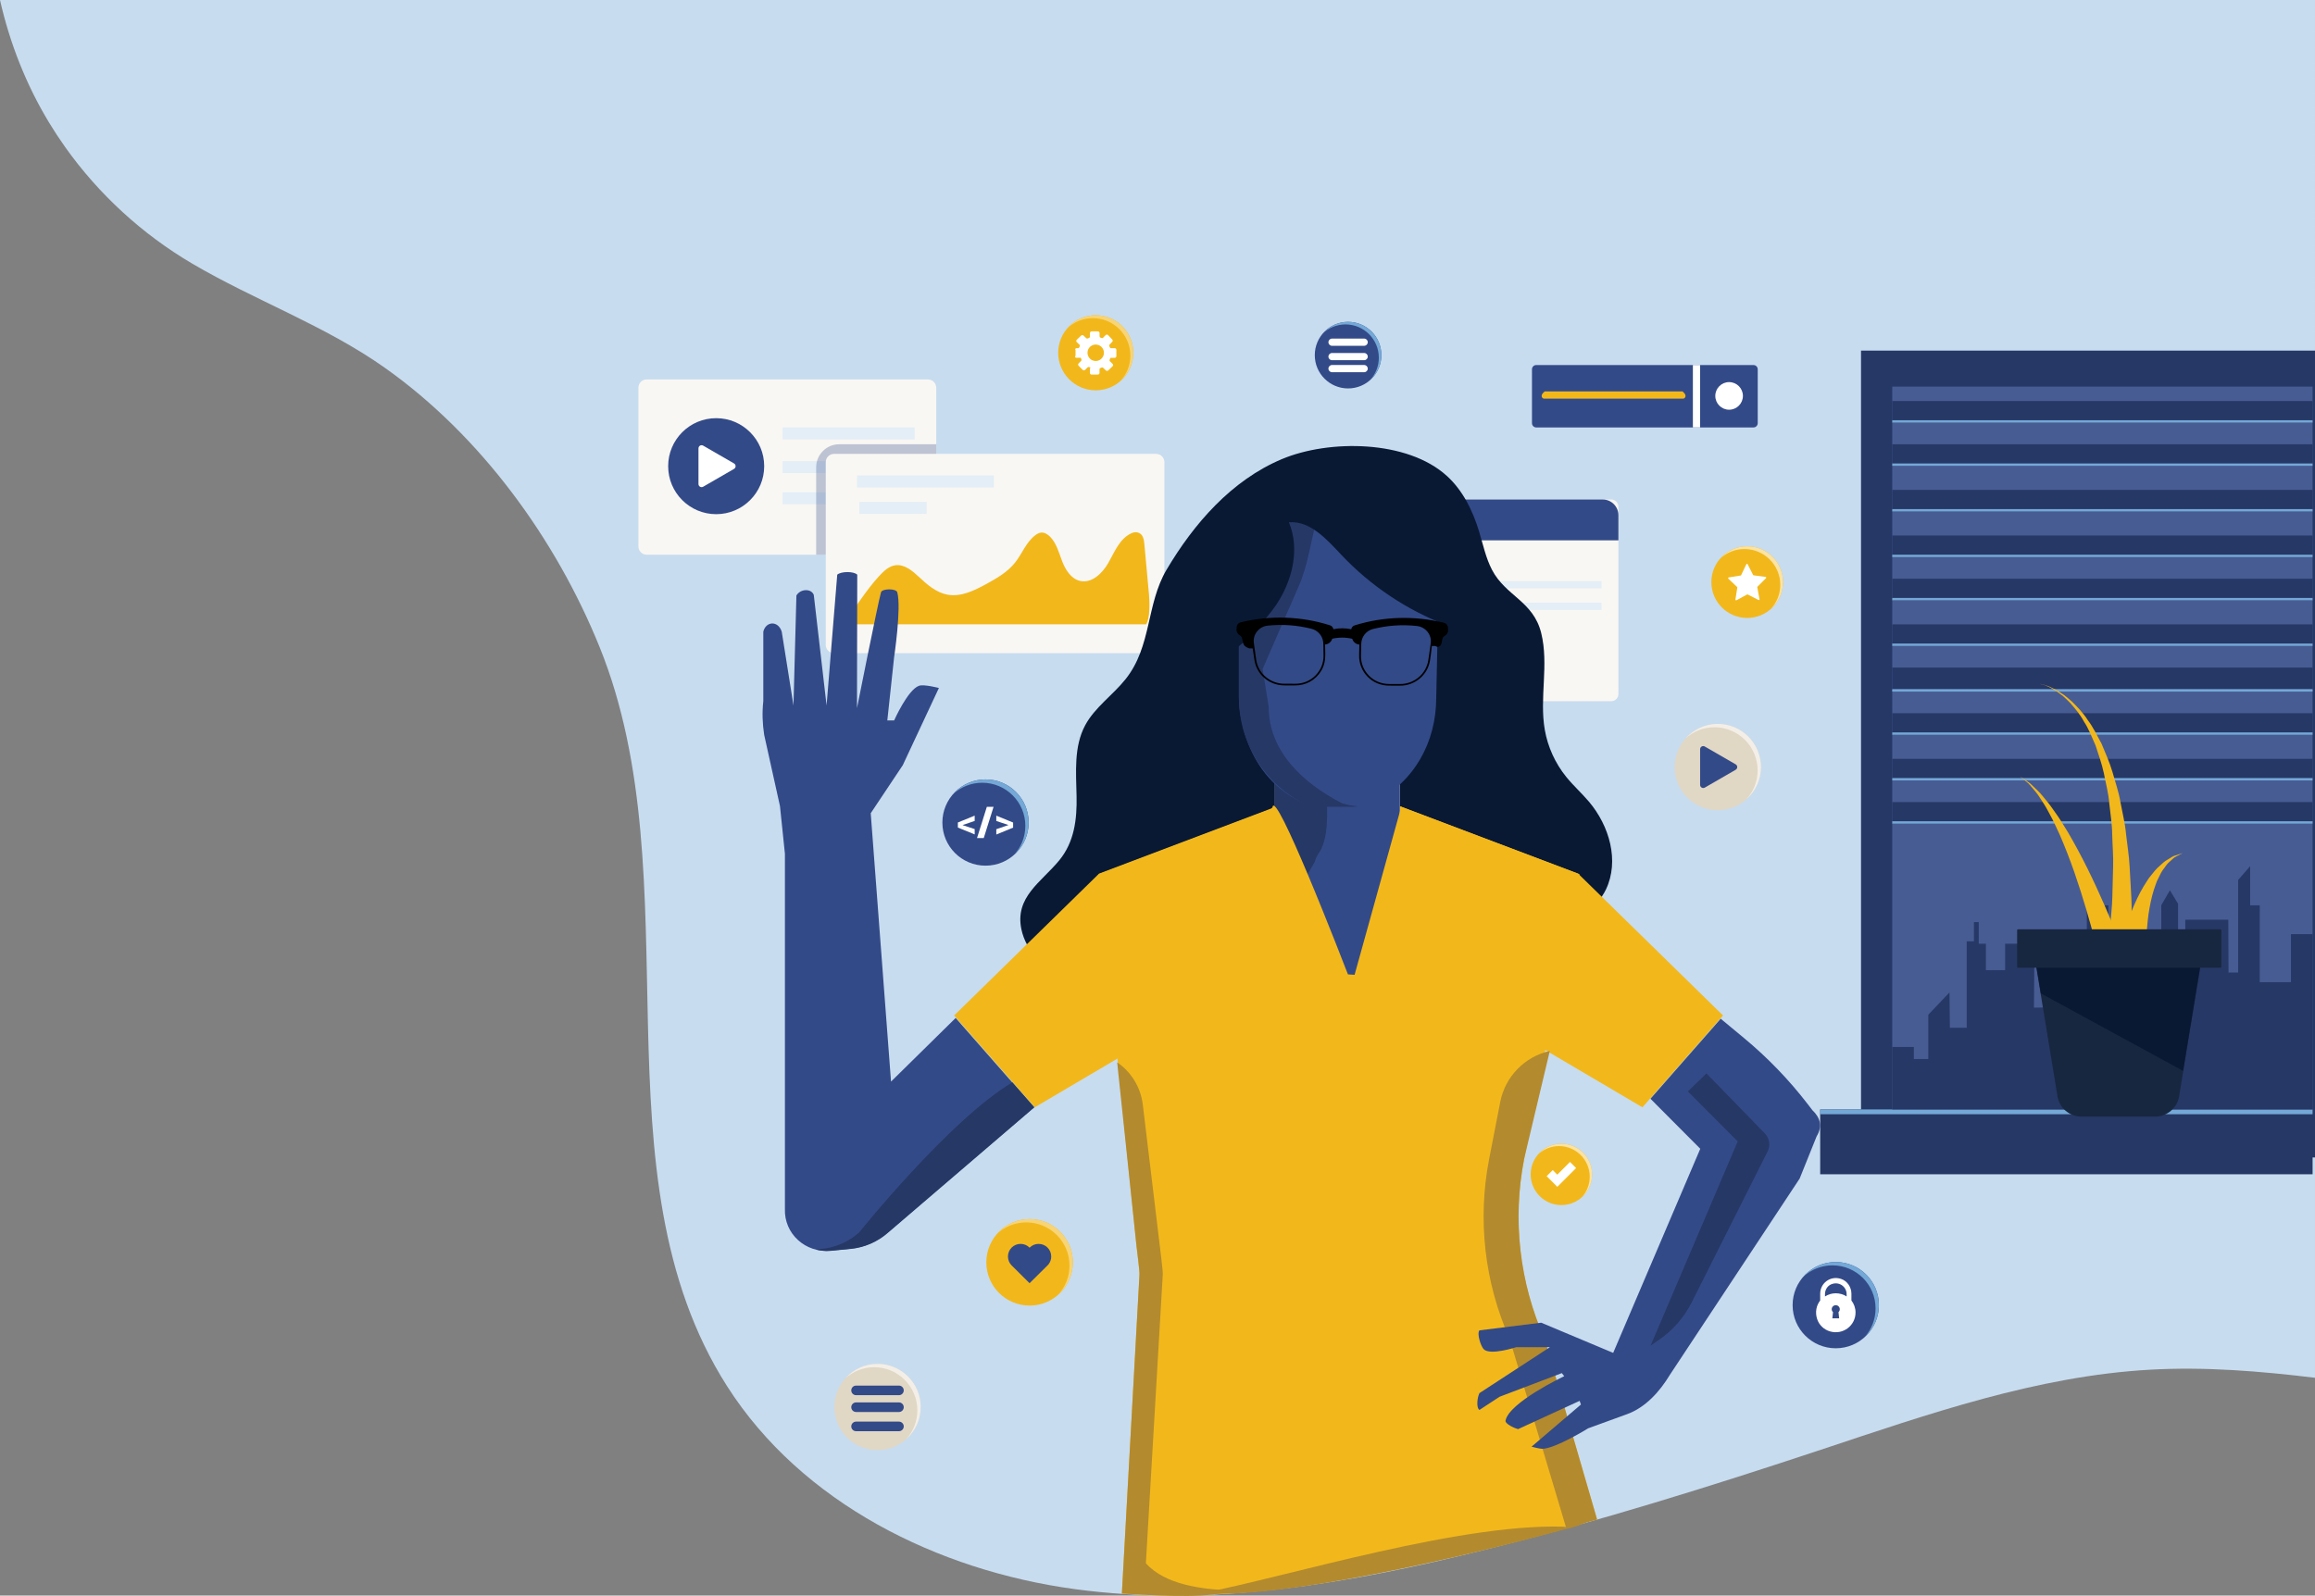 <?xml version="1.0" encoding="utf-8"?>
<!-- Generator: Adobe Illustrator 23.0.1, SVG Export Plug-In . SVG Version: 6.00 Build 0)  -->
<svg version="1.1" id="Layer_1" xmlns="http://www.w3.org/2000/svg" xmlns:xlink="http://www.w3.org/1999/xlink" x="0px" y="0px"
	 viewBox="0 0 963.78 664.45" style="enable-background:new 0 0 963.78 664.45;" xml:space="preserve">
<rect x="0" y="0" width="963.78" height="664.45" fill="#808080" stroke="none"/>
<style type="text/css">
	.st0{fill:#C7DCEF;}
	.st1{fill:#263866;}
	.st2{fill:#485C94;}
	.st3{fill:#74A8D6;}
	.st4{fill:#F2B81B;}
	.st5{fill:#182740;}
	.st6{fill:#091934;}
	.st7{fill:#FAE3A4;}
	.st8{fill:#FFFFFF;}
	.st9{fill:#334A88;}
	.st10{fill:#F9F7F3;}
	.st11{fill:#E3EEF7;}
	.st12{fill:#F7D476;}
	.st13{fill:#E1D7C5;}
	.st14{fill:#F3EFE8;}
	.st15{opacity:0.3;fill:#334A88;}
	.st16{fill:#B38A2E;}
</style>
<g>
	<path class="st0" d="M889.21,0H704.02H465.97H299.99H0c4.06,17.97,10.9,35.31,20.43,51.05c2.12,3.5,4.36,6.91,6.73,10.24
		c13.95,19.63,32.09,36.26,52.82,48.46c26.08,15.34,55.36,25.82,80.17,43.36c39.85,28.18,71.18,71.17,89.45,116.28
		c39.5,97.53-3.47,219.25,53.12,307.89c31.07,48.67,87.62,76.7,144.67,84.47s115.02-2.43,170.89-16.4
		c47.19-11.8,93.67-26.31,139.84-41.65c44.71-14.86,89.85-30.65,136.87-33.31c22.96-1.3,45.92,0.59,68.79,3.36V0H889.21z"/>
</g>
<g>
	<rect x="774.78" y="146" class="st1" width="189" height="336"/>
	<rect x="787.78" y="161" class="st2" width="175" height="301"/>
	<rect x="787.78" y="334" class="st1" width="175" height="9"/>
	<rect x="787.78" y="316" class="st1" width="175" height="9"/>
	<rect x="787.78" y="297" class="st1" width="175" height="9"/>
	<rect x="787.78" y="278" class="st1" width="175" height="9"/>
	<rect x="787.78" y="260" class="st1" width="175" height="9"/>
	<rect x="787.78" y="241" class="st1" width="175" height="9"/>
	<rect x="787.78" y="223" class="st1" width="175" height="9"/>
	<rect x="787.78" y="204" class="st1" width="175" height="9"/>
	<rect x="787.78" y="185" class="st1" width="175" height="9"/>
	<rect x="787.78" y="167" class="st1" width="175" height="9"/>
	<rect x="787.78" y="342" class="st3" width="175" height="1"/>
	<rect x="787.78" y="324" class="st3" width="175" height="1"/>
	<rect x="787.78" y="305" class="st3" width="175" height="1"/>
	<rect x="787.78" y="287" class="st3" width="175" height="1"/>
	<rect x="787.78" y="268" class="st3" width="175" height="1"/>
	<rect x="787.78" y="249" class="st3" width="175" height="1"/>
	<rect x="787.78" y="231" class="st3" width="175" height="1"/>
	<rect x="787.78" y="212" class="st3" width="175" height="1"/>
	<rect x="787.78" y="193" class="st3" width="175" height="1"/>
	<rect x="787.78" y="175" class="st3" width="175" height="1"/>
	<rect x="757.78" y="462" class="st1" width="205" height="27"/>
	<rect x="757.78" y="462" class="st3" width="205" height="2"/>
	<polygon class="st1" points="787.78,436 787.78,462 962.78,462 962.78,389 953.78,389 953.78,409 940.78,409 940.78,377 
		936.78,377 936.78,360.7 931.78,366.44 931.78,405 927.78,405 927.69,383 909.78,383 909.78,392 906.78,392 906.78,376.36 
		903.38,370.75 899.78,376.97 899.78,389 877.78,388.61 877.78,377 868.78,377 868.78,419.21 846.78,419.62 846.99,393 834.78,393 
		834.78,404 826.78,404 826.78,393 823.78,393 823.78,384 821.78,384 821.78,392 818.78,392 818.78,428 811.78,428 811.61,413.28 
		802.78,422.57 802.78,441 796.78,441 796.78,436 	"/>
</g>
<g id="XMLID_210_">
	<path id="XMLID_216_" class="st4" d="M849.08,284.77c0,0,0.7,0.09,1.97,0.42c0.61,0.21,1.36,0.48,2.25,0.79
		c0.83,0.4,1.78,0.86,2.84,1.38c0.96,0.63,2.03,1.32,3.2,2.08c1.1,0.81,2.14,1.8,3.34,2.8c2.15,2.14,4.59,4.63,6.5,7.64
		c2.24,2.91,3.84,6.33,5.77,9.9c1.51,3.66,3.27,7.52,4.49,11.62c1.12,4.11,2.65,8.33,3.35,12.7c0.82,4.36,1.93,8.79,2.33,13.26
		c0.48,4.46,1.25,8.93,1.47,13.33c0.24,4.41,0.49,8.74,0.72,12.94c0.25,4.2,0.05,8.25,0.1,12.1c-0.02,3.85-0.04,7.49-0.06,10.85
		c-0.73,13.42-1.21,22.36-1.21,22.36l-11.53-0.83c0,0,1.19-8.78,2.99-21.95c0.29-3.3,0.6-6.87,0.93-10.66
		c0.26-3.78,0.79-7.78,0.88-11.91c0.11-4.13,0.22-8.41,0.33-12.75c0.14-4.35-0.27-8.73-0.38-13.15c-0.03-4.42-0.76-8.78-1.22-13.11
		c-0.33-4.35-1.49-8.5-2.26-12.59c-0.87-4.07-2.28-7.9-3.46-11.57c-1.59-3.55-2.88-7.01-4.83-9.93c-1.63-3.05-3.8-5.57-5.73-7.77
		c-1.09-1.03-2.03-2.05-3.04-2.9c-1.08-0.8-2.07-1.53-2.97-2.19c-1-0.56-1.9-1.06-2.68-1.5c-0.85-0.35-1.57-0.65-2.16-0.89
		C849.77,284.9,849.08,284.77,849.08,284.77z"/>
	<path id="XMLID_215_" class="st4" d="M875.62,405.95c0,0-1.15-5.36-3.25-13.45c-2.09-8.07-5.13-18.81-8.82-29.4
		c-1.85-5.3-3.9-10.55-6.01-15.42c-1.15-2.4-2.15-4.77-3.3-6.95c-1.21-2.14-2.19-4.26-3.4-6.07c-1.24-1.8-2.18-3.57-3.38-4.94
		c-1.19-1.37-2.13-2.65-3.1-3.58c-2.11-1.75-3.32-2.75-3.32-2.75s1.34,0.91,3.69,2.5c1.1,0.86,2.21,2.06,3.61,3.36
		c1.42,1.3,2.57,2.99,4.09,4.73c1.48,1.75,2.73,3.79,4.26,5.87c1.45,2.11,2.77,4.41,4.26,6.76c2.78,4.75,5.54,9.88,8.11,15.07
		c10.27,20.77,17.87,42.29,17.87,42.29L875.62,405.95z"/>
	<path id="XMLID_214_" class="st4" d="M879.59,409.85c0,0,0.5-3.95,1.71-9.57c1.21-5.67,3.14-13.19,6-20.53
		c1.47-3.67,3.14-7.29,5.09-10.57c1.09-1.61,1.88-3.22,3.12-4.61c1.15-1.41,2.12-2.76,3.43-3.83c1.18-1.12,2.26-2.13,3.54-2.81
		c1.21-0.7,2.1-1.45,3.18-1.69c1.94-0.65,3.04-1.02,3.04-1.02s-0.98,0.52-2.7,1.43c-0.93,0.35-1.62,1.23-2.57,2.03
		c-1.01,0.77-1.78,1.87-2.6,3.06c-0.94,1.12-1.54,2.54-2.27,3.98c-0.81,1.39-1.19,3.07-1.82,4.67c-1.05,3.3-1.77,6.9-2.3,10.51
		c-0.98,7.26-1.05,14.59-0.87,20.05c0.18,5.53,0.6,9.03,0.6,9.03L879.59,409.85z"/>
	<path id="XMLID_213_" class="st5" d="M847.46,401l9.1,55.5c0.8,4.9,5.04,8.5,10.01,8.5h30.64c4.97,0,9.21-3.6,10.01-8.5l9.1-55.5
		H847.46z"/>
	<polygon id="XMLID_212_" class="st6" points="847.72,402 916.07,402 908.86,445.96 849.64,413.68 	"/>
	<path id="XMLID_211_" class="st5" d="M924.47,403h-84.39c-0.17,0-0.31-0.14-0.31-0.31v-15.39c0-0.17,0.14-0.31,0.31-0.31h84.39
		c0.17,0,0.31,0.14,0.31,0.31v15.39C924.78,402.86,924.64,403,924.47,403z"/>
</g>
<g>
	<path id="XMLID_90_" class="st4" d="M662.81,489.05c0,7.06-5.72,12.78-12.78,12.78c-7.06,0-12.78-5.72-12.78-12.78
		s5.72-12.78,12.78-12.78C657.09,476.28,662.81,482,662.81,489.05z"/>
	<path class="st7" d="M650.03,476.28c-3.78,0-7.17,1.65-9.5,4.26c2.26-2.03,5.24-3.27,8.52-3.27c7.06,0,12.78,5.72,12.78,12.78
		c0,3.28-1.24,6.26-3.27,8.52c2.61-2.34,4.26-5.73,4.26-9.5C662.81,482,657.09,476.28,650.03,476.28z"/>
	<g id="XMLID_88_">
		<polygon id="XMLID_89_" class="st8" points="648.34,494.23 643.9,489.79 646.44,487.26 648.34,489.16 653.62,483.88 
			656.16,486.41 		"/>
	</g>
</g>
<g>
	<circle id="XMLID_86_" class="st9" cx="410.29" cy="342.53" r="17.96"/>
	<path class="st3" d="M410.29,324.57c-5.31,0-10.07,2.32-13.36,5.99c3.18-2.85,7.37-4.6,11.98-4.6c9.92,0,17.96,8.04,17.96,17.96
		c0,4.61-1.75,8.8-4.6,11.98c3.67-3.29,5.99-8.05,5.99-13.36C428.25,332.61,420.21,324.57,410.29,324.57z"/>
	<g>
		<path class="st8" d="M400.78,343.56v0.05l5,1.64v2.22l-7-2.85v-2.11l7-2.85v2.21L400.78,343.56z"/>
		<path class="st8" d="M409.55,349h-2.8l4.09-13h2.8L409.55,349z"/>
		<path class="st8" d="M419.78,343.59v-0.05l-5-1.66v-2.22l7,2.87v2.12l-7,2.87v-2.22L419.78,343.59z"/>
	</g>
</g>
<g>
	<path class="st10" d="M386.32,231H269.24c-1.91,0-3.46-1.55-3.46-3.46v-66.07c0-1.91,1.55-3.46,3.46-3.46h117.07
		c1.91,0,3.46,1.55,3.46,3.46v66.07C389.78,229.45,388.23,231,386.32,231z"/>
	<g>
		<path id="XMLID_288_" class="st9" d="M318.15,194.13c0,11.04-8.95,19.99-19.99,19.99c-11.04,0-19.99-8.95-19.99-19.99
			c0-11.04,8.95-19.99,19.99-19.99C309.2,174.14,318.15,183.09,318.15,194.13z"/>
		<path id="XMLID_287_" class="st8" d="M305.6,195.26l-12.86,7.43c-0.87,0.5-1.95-0.13-1.95-1.13V186.7c0-1,1.08-1.63,1.95-1.13
			L305.6,193C306.46,193.5,306.46,194.75,305.6,195.26z"/>
	</g>
	<rect x="325.78" y="178" class="st11" width="55" height="5"/>
	<rect x="325.78" y="192" class="st11" width="55" height="5"/>
	<rect x="325.78" y="205" class="st11" width="27" height="5"/>
</g>
<g>
	<path id="XMLID_57_" class="st4" d="M471.81,146.91c0,8.63-7,15.63-15.63,15.63s-15.63-7-15.63-15.63c0-8.63,7-15.63,15.63-15.63
		S471.81,138.28,471.81,146.91z"/>
	<path class="st12" d="M456.17,131.28c-4.62,0-8.77,2.02-11.63,5.21c2.77-2.48,6.41-4,10.42-4c8.63,0,15.63,7,15.63,15.63
		c0,4.01-1.52,7.66-4.01,10.42c3.19-2.86,5.21-7,5.21-11.63C471.81,138.28,464.81,131.28,456.17,131.28z"/>
	<g>
		<path id="XMLID_54_" class="st8" d="M462.33,149l1.75,0c0.38,0,0.69-0.31,0.69-0.7l0-2.61c0-0.38-0.31-0.7-0.7-0.69l-1.5,0
			c-0.25,0-0.46-0.17-0.55-0.41c-0.05-0.15-0.11-0.29-0.17-0.43c-0.1-0.23-0.07-0.51,0.11-0.69l1.09-1.14
			c0.26-0.27,0.26-0.69,0-0.96l-1.75-1.82c-0.27-0.28-0.73-0.28-1,0l-1.06,1.1c-0.17,0.17-0.42,0.22-0.64,0.13
			c-0.15-0.07-0.32-0.14-0.46-0.19c-0.22-0.09-0.37-0.31-0.37-0.56v-1.33c0-0.38-0.31-0.7-0.7-0.7h-2.61c-0.38,0-0.7,0.31-0.7,0.7
			v1.5c0,0.25-0.17,0.46-0.41,0.55c-0.15,0.05-0.3,0.12-0.45,0.18c-0.23,0.1-0.51,0.07-0.69-0.11l-1.14-1.09
			c-0.27-0.26-0.69-0.26-0.96,0l-1.82,1.75c-0.28,0.27-0.28,0.73,0,1l1.11,1.05c0.18,0.17,0.23,0.42,0.13,0.64
			c-0.07,0.15-0.14,0.32-0.19,0.46c-0.09,0.22-0.31,0.37-0.56,0.37h-0.77c0,0-0.69,0.34-0.24,0.72v2.42
			c-0.45,0.38-0.13,0.69,0.25,0.86h1.48c0.25-0.17,0.46-0.01,0.54,0.22c0.05,0.14,0.11,0.27,0.17,0.41c0.1,0.22,0.07,0.49-0.11,0.66
			l-1.05,1.05c-0.27,0.27-0.27,0.71,0,0.98l1.71,1.71c0.27,0.27,0.71,0.27,0.98,0l1.06-1.06c0.17-0.17,0.42-0.21,0.63-0.12
			c0.15,0.06,0.31,0.13,0.45,0.18c0.22,0.09-0.14,0.53-0.14,0.53l0,1.74c0,0.38,0.31,0.69,0.7,0.69l2.61,0
			c0.38,0,0.69-0.31,0.69-0.7l0-1.5c0-0.25,0.17-0.46,0.41-0.55c0.15-0.05,0.29-0.11,0.43-0.17c0.23-0.1,0.51-0.07,0.69,0.11
			l1.14,1.09c0.27,0.26,0.69,0.26,0.96,0l1.82-1.75c0.28-0.27,0.28-0.73,0-1l-1.1-1.06c-0.17-0.17-0.23-0.42-0.13-0.64
			C462.16,149.46,462.32,149.03,462.33,149z M452.8,146.29c0.4-2.14,2.62-3.35,4.61-2.58c1.51,0.58,2.43,2.22,2.13,3.81
			c-0.4,2.14-2.62,3.35-4.61,2.58C453.42,149.52,452.5,147.89,452.8,146.29z"/>
	</g>
</g>
<g>
	<circle id="XMLID_53_" class="st4" cx="727.39" cy="242.41" r="14.92"/>
	<path class="st7" d="M727.39,227.49c-4.41,0-8.37,1.93-11.1,4.97c2.64-2.37,6.12-3.82,9.95-3.82c8.24,0,14.92,6.68,14.92,14.92
		c0,3.83-1.45,7.31-3.82,9.95c3.05-2.73,4.97-6.68,4.97-11.1C742.31,234.17,735.63,227.49,727.39,227.49z"/>
	<g id="XMLID_47_">
		<path id="XMLID_52_" class="st8" d="M732.1,249.85l-4.48-2.28c-0.09-0.04-0.19-0.04-0.28,0l-4.41,2.39
			c-0.22,0.12-0.47-0.06-0.44-0.31l0.78-4.96c0.02-0.1-0.02-0.19-0.09-0.26l-3.64-3.46c-0.18-0.17-0.09-0.47,0.16-0.51l4.96-0.79
			c0.1-0.02,0.18-0.08,0.22-0.17l2.16-4.53c0.11-0.22,0.42-0.23,0.53-0.01l2.28,4.47c0.04,0.09,0.13,0.15,0.23,0.16l4.98,0.66
			c0.24,0.03,0.35,0.33,0.17,0.51l-3.55,3.55c-0.07,0.07-0.1,0.17-0.08,0.26l0.91,4.94C732.57,249.78,732.32,249.97,732.1,249.85z"
			/>
	</g>
</g>
<g>
	<circle id="XMLID_46_" class="st13" cx="365.33" cy="585.92" r="17.96"/>
	<path class="st14" d="M365.33,567.96c-5.31,0-10.07,2.32-13.36,5.99c3.18-2.85,7.37-4.6,11.98-4.6c9.92,0,17.96,8.04,17.96,17.96
		c0,4.61-1.75,8.8-4.6,11.98c3.67-3.29,5.99-8.05,5.99-13.36C383.29,576,375.25,567.96,365.33,567.96z"/>
	<path class="st9" d="M374.25,581H356.4c-1.1,0-2-0.9-2-2l0,0c0-1.1,0.9-2,2-2h17.85c1.1,0,2,0.9,2,2l0,0
		C376.25,580.1,375.35,581,374.25,581z"/>
	<path class="st9" d="M374.25,588H356.4c-1.1,0-2-0.9-2-2l0,0c0-1.1,0.9-2,2-2h17.85c1.1,0,2,0.9,2,2l0,0
		C376.25,587.1,375.35,588,374.25,588z"/>
	<path class="st9" d="M374.25,596H356.4c-1.1,0-2-0.9-2-2l0,0c0-1.1,0.9-2,2-2h17.85c1.1,0,2,0.9,2,2l0,0
		C376.25,595.1,375.35,596,374.25,596z"/>
</g>
<g>
	<path id="XMLID_42_" class="st9" d="M575.09,147.89c0,7.65-6.2,13.86-13.86,13.86c-7.65,0-13.86-6.2-13.86-13.86
		c0-7.65,6.2-13.86,13.86-13.86C568.89,134.03,575.09,140.23,575.09,147.89z"/>
	<path class="st3" d="M561.24,134.03c-4.1,0-7.77,1.79-10.31,4.62c2.45-2.2,5.68-3.55,9.24-3.55c7.65,0,13.86,6.2,13.86,13.86
		c0,3.55-1.35,6.79-3.55,9.24c2.83-2.54,4.62-6.21,4.62-10.31C575.09,140.23,568.89,134.03,561.24,134.03z"/>
	<path class="st8" d="M567.93,144h-13.38c-0.83,0-1.5-0.67-1.5-1.5l0,0c0-0.83,0.67-1.5,1.5-1.5h13.38c0.83,0,1.5,0.67,1.5,1.5l0,0
		C569.43,143.33,568.76,144,567.93,144z"/>
	<path class="st8" d="M567.93,150h-13.38c-0.83,0-1.5-0.67-1.5-1.5l0,0c0-0.83,0.67-1.5,1.5-1.5h13.38c0.83,0,1.5,0.67,1.5,1.5l0,0
		C569.43,149.33,568.76,150,567.93,150z"/>
	<path class="st8" d="M567.93,155h-13.38c-0.83,0-1.5-0.67-1.5-1.5l0,0c0-0.83,0.67-1.5,1.5-1.5h13.38c0.83,0,1.5,0.67,1.5,1.5l0,0
		C569.43,154.33,568.76,155,567.93,155z"/>
</g>
<g>
	<circle id="XMLID_33_" class="st13" cx="715.15" cy="319.43" r="17.96"/>
	<path class="st14" d="M715.15,301.46c-5.31,0-10.07,2.32-13.36,5.99c3.18-2.85,7.37-4.6,11.98-4.6c9.92,0,17.96,8.04,17.96,17.96
		c0,4.61-1.75,8.8-4.6,11.98c3.67-3.29,5.99-8.05,5.99-13.36C733.11,309.51,725.07,301.46,715.15,301.46z"/>
	<path id="XMLID_30_" class="st9" d="M722.6,320.55l-12.86,7.43c-0.87,0.5-1.95-0.13-1.95-1.13V312c0-1,1.08-1.63,1.95-1.13
		l12.86,7.43C723.46,318.8,723.46,320.05,722.6,320.55z"/>
</g>
<path class="st15" d="M339.78,194.6V231h40.4c5.3,0,9.6-4.3,9.6-9.6V185h-40.4C344.08,185,339.78,189.3,339.78,194.6z"/>
<g>
	<path class="st10" d="M481.32,272H347.24c-1.91,0-3.46-1.55-3.46-3.46v-76.07c0-1.91,1.55-3.46,3.46-3.46h134.07
		c1.91,0,3.46,1.55,3.46,3.46v76.07C484.78,270.45,483.23,272,481.32,272z"/>
	<rect x="356.78" y="198" class="st11" width="57" height="5"/>
	<rect x="357.78" y="209" class="st11" width="28" height="5"/>
	<path class="st4" d="M351.04,260c4.63-6.28,9.62-14.35,14.93-20.08c1.87-2.02,3.99-4.11,6.71-4.52c3.84-0.58,7.23,2.35,10.06,5
		c3.39,3.17,7.11,6.38,11.68,7.23c5.62,1.05,11.19-1.7,16.21-4.44c4.37-2.4,8.81-4.95,11.92-8.85c2.99-3.75,4.67-8.65,8.53-11.5
		c0.68-0.5,1.44-0.94,2.28-1.04c1.46-0.17,2.84,0.7,3.86,1.75c2.67,2.75,3.63,6.67,5.01,10.24c1.38,3.57,3.72,7.28,7.45,8.13
		c4.87,1.1,9.27-3.18,11.74-7.51c2.65-4.62,4.67-10.1,9.64-12.37c0.77-0.35,1.63-0.51,2.45-0.34c2.34,0.49,2.74,2.88,2.92,4.91
		c0.64,7.03,1.29,14.05,1.93,21.08c0.27,2.92,0.47,9.92-1.23,12.31H351.04z"/>
</g>
<g>
	<g>
		<path class="st10" d="M670.77,292h-89.98c-1.66,0-3.01-1.35-3.01-3.01v-77.98c0-1.66,1.35-3.01,3.01-3.01h89.98
			c1.66,0,3.01,1.35,3.01,3.01v77.98C673.78,290.65,672.43,292,670.77,292z"/>
		<path class="st9" d="M667.21,208h-82.86c-3.63,0-6.57,2.94-6.57,6.57V225h96v-10.43C673.78,210.94,670.84,208,667.21,208z"/>
		<circle class="st8" cx="588.76" cy="216.59" r="1.47"/>
		<circle class="st8" cx="595.14" cy="216.59" r="1.47"/>
		<circle class="st8" cx="595.14" cy="216.59" r="1.47"/>
		<path class="st8" d="M603,216.59c0,0.81-0.66,1.47-1.47,1.47c-0.81,0-1.47-0.66-1.47-1.47s0.66-1.47,1.47-1.47
			C602.34,215.12,603,215.78,603,216.59z"/>
		<path class="st12" d="M605.72,240.21c7.77,11.74-4.84,24.34-16.57,16.57c-0.64-0.42-1.21-0.99-1.63-1.63
			c-7.77-11.74,4.84-24.35,16.57-16.57C604.73,239,605.29,239.57,605.72,240.21z"/>
		<rect x="613.78" y="242" class="st11" width="53" height="3"/>
		<rect x="613.78" y="251" class="st11" width="53" height="3"/>
		<rect x="613.78" y="260" class="st11" width="20" height="3"/>
	</g>
</g>
<g>
	<path class="st9" d="M729.99,178h-90.41c-0.99,0-1.79-0.8-1.79-1.79v-22.41c0-0.99,0.8-1.79,1.79-1.79h90.41
		c0.99,0,1.79,0.8,1.79,1.79v22.41C731.78,177.2,730.98,178,729.99,178z"/>
	<g>
		<path class="st4" d="M700.46,166h-57.38c-0.7,0.13-1.26-0.43-1.26-1.13c0-0.7,0.56-1.26,1.26-1.87h57.38
			c0.7,0.61,1.26,1.17,1.26,1.87C701.72,165.57,701.15,166.13,700.46,166z"/>
	</g>
	<rect x="704.78" y="152" class="st8" width="3" height="26"/>
	<path class="st8" d="M725.61,164.87c0,3.18-2.58,5.75-5.75,5.75s-5.75-2.58-5.75-5.75c0-3.18,2.58-5.75,5.75-5.75
		S725.61,161.69,725.61,164.87z"/>
</g>
<g>
	<circle id="XMLID_29_" class="st9" cx="764.26" cy="543.5" r="17.96"/>
	<path class="st3" d="M764.26,525.54c-5.31,0-10.07,2.32-13.36,5.99c3.18-2.85,7.37-4.6,11.98-4.6c9.92,0,17.96,8.04,17.96,17.96
		c0,4.61-1.75,8.8-4.6,11.98c3.67-3.29,5.99-8.05,5.99-13.36C782.22,533.58,774.18,525.54,764.26,525.54z"/>
	<path class="st8" d="M770.78,541.56v-2.81c0-2.78-1.73-5.35-4.38-6.2c-4.48-1.44-8.62,1.89-8.62,6.16v2.84
		c-1.57,2.04-2.22,4.82-1.27,7.74c0.8,2.46,2.82,4.4,5.31,5.13c5.59,1.63,10.68-2.52,10.68-7.86
		C772.5,544.68,771.85,542.94,770.78,541.56z M765.68,549h-2.84l0.28-2.58c-0.33-0.31-0.54-0.74-0.54-1.22
		c0-0.93,0.75-1.68,1.68-1.68c0.93,0,1.68,0.75,1.68,1.68c0,0.48-0.21,0.92-0.54,1.22L765.68,549z M768.78,539.88
		c-1.3-0.83-2.84-1.32-4.5-1.32s-3.2,0.49-4.5,1.32v-0.97c0-1.72,0.95-3.37,2.53-4.06c3.29-1.42,6.47,0.96,6.47,4.08V539.88z"/>
</g>
<g>
	<path id="XMLID_3_" class="st4" d="M446.65,525.67c0,9.95-8.06,18.01-18.01,18.01s-18.01-8.06-18.01-18.01
		c0-9.95,8.06-18.01,18.01-18.01S446.65,515.72,446.65,525.67z"/>
	<path class="st12" d="M428.64,507.65c-5.33,0-10.1,2.33-13.4,6c3.19-2.86,7.39-4.61,12.01-4.61c9.95,0,18.01,8.06,18.01,18.01
		c0,4.62-1.75,8.82-4.61,12.01c3.68-3.3,6-8.07,6-13.4C446.65,515.72,438.59,507.65,428.64,507.65z"/>
	<path id="XMLID_871_" class="st9" d="M437.65,523.25c0-2.91-2.35-5.26-5.26-5.26c-1.47,0-2.8,0.61-3.75,1.58
		c-0.95-0.98-2.28-1.58-3.75-1.58c-2.91,0-5.26,2.35-5.26,5.26c0,1.42,0.56,2.7,1.47,3.64l7.52,7.48l7.71-7.64
		c0.08-0.1,0.3-0.37,0.3-0.37C437.27,525.48,437.65,524.41,437.65,523.25z"/>
</g>
<g>
	<g id="XMLID_162_">
		<path class="st6" d="M661.47,333.79c-3-3.53-6.48-6.65-9.4-10.25c-4.59-5.67-7.7-12.48-8.94-19.62
			c-2.32-13.32,1.78-27.15-1.5-40.33c-3.31-13.29-14.77-15.38-20.45-26.24c-2.63-5.03-3.77-10.66-5.42-16.08
			c-2.61-8.59-6.7-16.98-13.4-23.08c-16.51-15.04-49.07-15.23-68.65-7.02c-21.1,8.86-36.75,27.01-48.04,46.07
			c-8.55,14.45-6.13,31.91-17.09,45.61c-5.32,6.66-12.8,11.71-16.81,19.2c-4.75,8.88-3.78,19.5-3.57,29.52
			c0.2,9.58-0.91,19.03-7.21,26.7c-7.46,9.08-18.67,15.3-15.73,28.87c1.93,8.91,9.17,16.08,17.57,19.99
			c8.4,3.91,17.87,4.98,27.17,5.28c22.01,0.7,45.35-3.2,62.12-17.17c4.99-4.16,9.91-10.06,16.62-11.48
			c5.93-1.26,7.47,1.42,12.51,3.18c12,4.2,29.19,3.21,40.64-2.06c6.99-3.22,13.41-8.58,21.13-8.74c10.09-0.21,15.89,8.45,26.11,7.49
			c8.09-0.76,16.01-5.98,19.46-13.23C674.26,358.5,670.03,343.87,661.47,333.79z"/>
	</g>
	<g>
		<polygon id="XMLID_158_" class="st4" points="582.86,335.75 657,363.8 717.35,422.88 683.78,461.12 643.4,437.32 564.78,363.8 
			564.78,339.58 		"/>
		<polygon id="XMLID_157_" class="st4" points="531.7,335.75 457.56,363.8 397.21,422.88 430.78,461.12 471.16,437.32 549.78,363.8 
			549.78,339.58 		"/>
		<path id="XMLID_151_" class="st4" d="M657.57,364.05l-23.08,118.91c-4.9,25.23-1.91,51.35,8.55,74.83l21.86,74.98
			c-94.24,21.11-138.57,35.43-197.84,30.81l7.33-132.66c0.11-1.31-1.12-10.7-1.26-12.01L457.4,364.05L531.54,336h51.88
			L657.57,364.05z"/>
		<g id="XMLID_147_">
			<path id="XMLID_148_" class="st16" d="M477.05,651.03l7.04-120.36c0.11-1.31-1.12-10.7-1.26-12.01L475.77,460
				c-0.86-7.13-4.74-13.55-10.67-17.61l0,0l8.03,76.26c0.13,1.31,1.37,10.7,1.26,12.01l-7.33,132.97c23.07,1.29,35.38,1.67,46.4-1.2
				C500.17,661.8,485.29,660.04,477.05,651.03z"/>
		</g>
		<g id="XMLID_144_">
			<path id="XMLID_146_" class="st16" d="M619.95,482.71c-4.9,25.23-1.91,51.35,8.55,74.83l23.65,79.11
				c7.11-1.59,4.5-1.81,12.76-3.83l-21.86-75.29c-10.46-23.47-13.44-49.6-8.55-74.83l10.71-45.05l0,0
				c-10.48,2.35-18.58,10.69-20.63,21.24L619.95,482.71z"/>
			<path id="XMLID_145_" class="st16" d="M500.17,663.47c32.22,2.59,107.37-14.43,154.64-27.52
				C611.08,632.99,534.6,657.06,500.17,663.47z"/>
		</g>
		<path id="XMLID_15_" class="st14" d="M576.32,382h-39.07c-3.57,0-6.46-2.89-6.46-6.46V310h52v65.54
			C582.78,379.11,579.89,382,576.32,382z"/>
		<path id="XMLID_2_" class="st9" d="M576.32,382h-39.07c-3.57,0-6.46-2.89-6.46-6.46V310h52v65.54
			C582.78,379.11,579.89,382,576.32,382z"/>
		<path class="st1" d="M548.99,355.35c7.95-10.94,0-45.35,0-45.35h-18.21v44.73c0,12.11,8.01,23.01,19.76,25.97
			c5.55,1.4,10.82,0.88,15.5-0.86C556.09,376.14,542.39,364.44,548.99,355.35z"/>
		<path id="XMLID_94_" class="st9" d="M597.93,290.5c0,18.57-9.11,35.01-25.62,43.5h-0.38c0,0-6.23,1.7-9.44,1h-10.72
			c-3.2,0.7-6.39,0.19-9.44-0.8l0,0c-27-12.3-26.55-44-26.55-44V231.6c0-16.9,13.7-30.6,30.6-30.6h22.18
			c16.92,0,30.64,13.72,30.64,30.64L597.93,290.5z"/>
		<path class="st1" d="M558.72,334.51c-16.45-8.46-30.55-21.76-30.55-40.26l-2.52-15.64l14.95-34.32c7.75-17.07,5-42.29,21.87-42.29
			h-16.08c-16.9,0-30.6,13.7-30.6,30.6v58.01c0,18.5,10.34,35.44,26.79,43.9c3.04,0.99,6.22,1.49,9.42,1.49h10.7
			c0.91,0,1.82-0.13,2.72-0.21C563.14,335.58,560.89,335.22,558.72,334.51z"/>
		<g id="XMLID_87_">
			<path class="st6" d="M505.69,225.4c0.04,0.3,0.09,0.6,0.15,0.9c1.05,5,4.05,9.46,4.82,14.51c0.99,6.43-9.63,27.25-4.94,31.38
				c5.81,5.11,22.09-15.17,25.41-20.04c6.86-10.08,10.18-23.41,5.46-34.65c8.87-0.73,15.74,7.1,21.85,13.57
				c12.22,12.96,27.42,23.1,44.08,29.4c1.47,0.56,3.22,1.06,4.54,0.19c21.34-14.07-7.03-57.78-21.78-65.05
				c-9.18-4.53-19.55-6.25-29.79-6.26c-6.1-0.01-12.33,0.59-17.94,3c-2.97,1.27-5.71,3.03-8.4,4.82
				C521.16,202.49,504.27,213.94,505.69,225.4z"/>
		</g>
		<path id="XMLID_84_" class="st9" d="M687.12,457.55l20.74,20.83l-36.26,85l-29.96-12.57l-25.71,3.19
			c-1.16,1.31,0.55,6.63,1.79,7.87c2.7,2.7,13.51-0.86,13.51-0.86h14.02l-29.32,19.12c-0.84,1.54-1.48,6.07,0,7.01l8.36-5.48
			l25.92-9.85l1.01,1.26c0,0-23.07,10.97-24.44,18.54c-0.24,1.35,3.88,3.2,5.21,3.53l25.64-11.78l0.55,1.53l-20.56,17.55
			c0,0,3.32,0.9,4.43,0.89c5.44-0.03,19.15-8.54,19.15-8.54l16.21-5.9c7.66-2.78,13.61-9.42,17.81-16.4l54.01-81.69l7.07-17.59
			c2.45-4.06,1.66-7.63-1.77-10.9l-1.93-2.51c-7.78-10.11-16.66-19.33-26.48-27.48l-9.75-8.09L687.12,457.55z"/>
		<g id="XMLID_11_">
			<path id="XMLID_41_" class="st1" d="M687.19,560.33l3.3-2.25c5.88-4.01,10.64-9.45,13.83-15.81l31.57-62.78
				c1.26-2.49,0.79-5.51-1.16-7.51L710.42,447l-7.71,7.5l20.74,20.83L687.19,560.33z"/>
		</g>
		<path id="XMLID_43_" class="st9" d="M317.78,291.98c-0.53,4.68-0.35,9.39,0.36,14.02l6.58,29.69l2.06,19.86V503.4
			c-0.4,10.39,8.59,18.44,18.93,17.43l8.31-0.81c5.8-0.57,11.28-2.96,15.64-6.83l60.82-52.12l-32.62-37.16l-26.91,26.5l-8.45-111.76
			l13.34-20l15.04-32.15c0,0-6.22-1.66-8.31-0.91c-4.66,1.66-10.32,14.41-10.32,14.41h-2.84l2.82-26.29c0,0,3.09-20.55,1.33-27.06
			c-0.44-1.64-6.3-1.63-6.78,0c-1.22,4.17-10,48.23-10,48.23l0.11-55.57c-1.47-1.48-6.8-1.41-8.33,0l-4.44,54.46l-5.33-46.04
			c-1.06-2.75-5.56-2.59-7.23,0.25l-1.22,45.79l-4.89-30.73c-1.54-4.76-6.63-4.33-7.67,0V291.98z"/>
		<g>
			<path class="st1" d="M421.49,450.72c-26.12,15.5-63.83,62.53-63.83,62.53c-4.36,3.87-9.84,6.27-15.64,6.83l-2.4,0.23
				c1.98,0.52,4.06,0.79,6.23,0.58l8.31-0.81c5.8-0.57,11.28-2.96,15.64-6.83l60.82-52.12L421.49,450.72z"/>
		</g>
		<g>
			<polygon class="st6" points="515.64,268.55 510.78,266.85 510.78,262.9 516.78,265.28 			"/>
		</g>
		<g>
			<polygon class="st6" points="599.74,268.51 598.4,265.32 603.78,263.1 603.78,266.81 			"/>
		</g>
	</g>
	<g>
		<path d="M595.35,274.98l0.03-0.21c0.19-1.24,0.48-3.2,0.72-5.77h1.46c1.23,0.91,2.31,0.04,2.57-1.16l0.41-1.9
			c0.11-0.52,0.48-0.91,0.95-1.16c0.91-0.49,1.46-1.47,1.38-2.5l-0.07-1.03c-0.07-0.91-0.7-1.68-1.58-1.89
			c-12.35-3.05-25.23-2.69-37.25,1.06c-0.76,0.24-1.29,0.87-1.42,1.62c-2.44-0.53-4.99-0.54-7.43-0.02
			c-0.13-0.75-0.66-1.39-1.42-1.63c-12-3.8-24.89-4.23-37.25-1.23c-0.88,0.21-1.52,0.98-1.59,1.88l-0.08,1.03
			c-0.08,1.07,0.53,2.01,1.45,2.56c0.45,0.27,0.77,0.71,0.88,1.23l0.38,1.79c0.11,0.5,0.36,0.95,0.71,1.3
			c0.48,0.48,1.14,0.78,1.85,1.05h1.46c0.23,1.4,0.52,3.36,0.7,4.6l0.03,0.21c0.39,2.68,1.65,5.06,3.46,6.89
			c2.33,2.35,5.6,3.77,9.13,3.72c1.03-0.01,3.12,0,4.28,0.01c4.5,0.05,8.59-2.16,10.95-6.11c1.21-2.02,1.72-4.37,1.68-6.72
			l-0.03-1.64c-0.02-0.91-0.03-1.86-0.05-2.57c1.4-0.1,2.6-1.07,2.98-2.41c2.73-0.62,5.59-0.61,8.31,0.02
			c0.16,0.56,0.45,1.05,0.85,1.45c0.56,0.56,1.31,0.9,2.13,0.97c-0.02,0.73-0.04,1.71-0.06,2.64l-0.04,1.84
			c-0.07,3.39,1.21,6.58,3.6,8.98c2.36,2.37,5.55,3.66,8.98,3.64c1.09-0.01,3.21-0.01,4.28,0.01
			C588.99,285.65,594.43,281.11,595.35,274.98z M551.01,272.93c0.05,3.18-1.16,6.17-3.42,8.42c-2.23,2.22-5.23,3.42-8.46,3.38
			c-1.16-0.01-3.26-0.03-4.3-0.01c-5.91,0.08-11.01-4.2-11.85-9.97l-0.03-0.21c-0.26-1.81-0.75-5.18-0.96-6.89
			c-0.2-1.68,0.27-3.35,1.34-4.69c1.11-1.39,2.69-2.25,4.45-2.43c6.17-0.64,12.33-0.19,18.32,1.34c1.13,0.3,2.12,0.89,2.91,1.68
			c1.17,1.18,1.89,2.79,1.91,4.54c0.01,0.72,0.03,1.87,0.05,2.93L551.01,272.93z M582.72,284.84c-1.08-0.02-3.21-0.02-4.3-0.01
			c-3.23,0.02-6.23-1.19-8.44-3.42c-2.25-2.26-3.45-5.26-3.38-8.44l0.04-1.83c0.03-1.08,0.05-2.26,0.07-3
			c0.05-2.93,2.05-5.48,4.85-6.2c6-1.5,12.17-1.93,18.33-1.26c1.51,0.16,2.88,0.82,3.93,1.88c0.18,0.18,0.35,0.37,0.51,0.57
			c1.06,1.35,1.53,3.02,1.32,4.7c-0.22,1.71-0.72,5.07-0.99,6.88l-0.03,0.21C593.75,280.69,588.63,284.95,582.72,284.84z"/>
	</g>
	<polygon class="st9" points="548.08,357.7 537.04,376.71 561.57,423 584.87,382.84 572.6,374.26 	"/>
	<path id="XMLID_4_" class="st4" d="M583.43,335.75l-19.49,70.19l-2.77-0.17c0,0-8.54-22.2-16.72-41.65
		c-7.19-17.1-14.11-32.08-14.7-27.93l-39.38,50.26c-9.87,2.24,107.06,58.8,107.06,58.8"/>
</g>
</svg>
